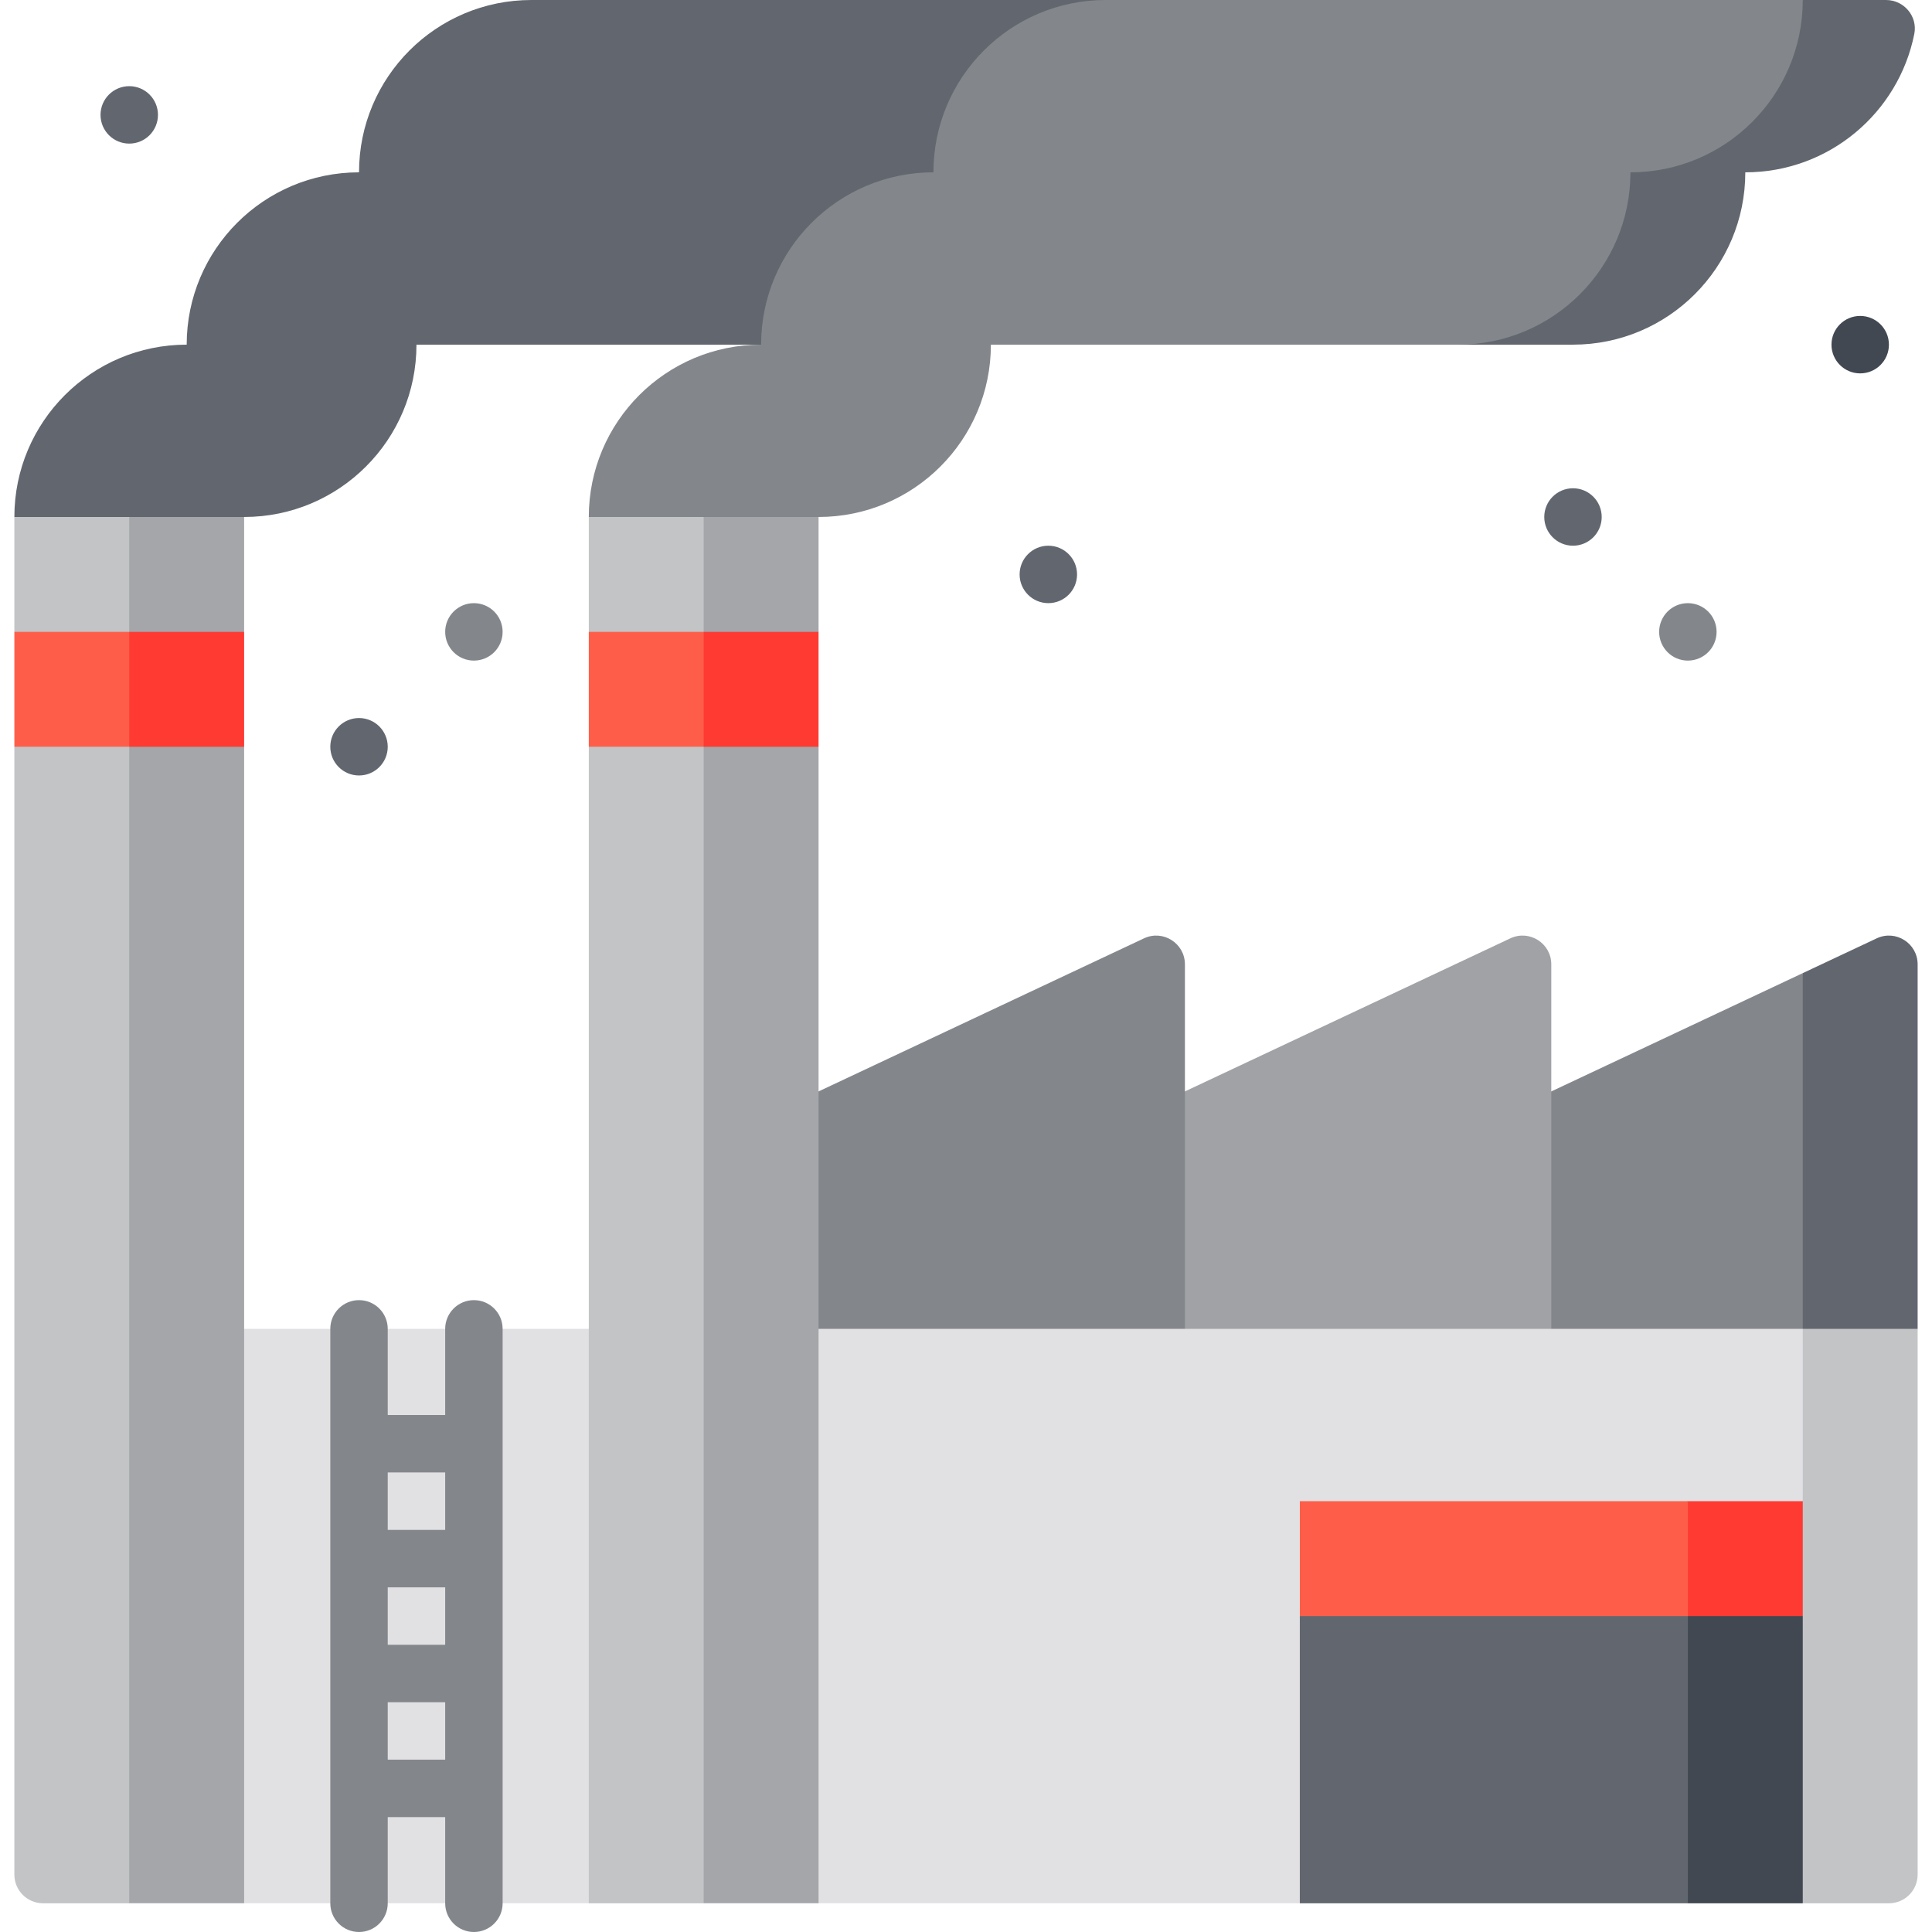 <svg id="Capa_1" enable-background="new 0 0 504.5 504.5" height="512" viewBox="0 0 504.5 504.5" width="512" xmlns="http://www.w3.org/2000/svg"><g><path d="m490.058 245.029-19.308 9.082-45 152.889 75-60v-95.184c0-5.497-5.718-9.126-10.692-6.787z" fill="#62676f"/><path d="m373.194 300v107h97.556v-152.888z" fill="#83878c"/><path d="m394.391 245.029-116.863 54.971v107h127.556v-155.184c-.001-5.497-5.719-9.126-10.693-6.787z" fill="#a0a2a6"/><path d="m298.724 245.029-116.863 54.971v107h127.556v-155.184c-.001-5.497-5.719-9.126-10.693-6.787z" fill="#83878c"/><path d="m470.75 347-60 75 60 75h22.5c4.142 0 7.5-3.358 7.5-7.5v-142.5z" fill="#c2c4c6"/><path d="m33.75 347 30 150h90l30-15 30 15h125.667l131.333-105v-45z" fill="#e1e1e3"/><path d="m440.75 407-30 37.5 30 52.5h30v-75z" fill="#414851"/><path d="m339.417 422v75h101.333v-90z" fill="#62676f"/><path d="m440.75 392-30 15 30 15h30v-30z" fill="#ff3a33"/><path d="m339.417 392h101.333v30h-101.333z" fill="#fe5e49"/><path d="m213.75 135-30-15-15 30v332l15 15h30v-302l-15-15 15-15z" fill="#a4a6aa"/><path d="m153.75 135v30l15 15-15 15v302h30v-377z" fill="#c2c4c6"/><path d="m183.75 195h30v-30h-30l-15 15z" fill="#ff3a33"/><path d="m153.75 165h30v30h-30z" fill="#fe5e49"/><path d="m63.75 135-30-15-15 30v332l15 15h30v-302l-15-15 15-15z" fill="#a4a6aa"/><path d="m3.75 135v30l15 15-15 15v294.5c0 4.142 3.358 7.5 7.5 7.5h22.5v-377z" fill="#c2c4c6"/><path d="m33.75 195h30v-30h-30l-15 15z" fill="#ff3a33"/><path d="m3.75 165h30v30h-30z" fill="#fe5e49"/><circle cx="485.75" cy="90" fill="#414851" r="7.5"/><circle cx="410.75" cy="135" fill="#62676f" r="7.5"/><circle cx="440.75" cy="165" fill="#83878c" r="7.5"/><circle cx="273.75" cy="150" fill="#62676f" r="7.5"/><circle cx="33.75" cy="30" fill="#62676f" r="7.5"/><circle cx="93.75" cy="195" fill="#62676f" r="7.5"/><g fill="#83878c"><circle cx="123.75" cy="165" r="7.5"/><path d="m93.75 504.5c-4.143 0-7.5-3.358-7.5-7.5v-150c0-4.142 3.357-7.5 7.5-7.5s7.5 3.358 7.5 7.5v150c0 4.142-3.357 7.5-7.5 7.5z"/><path d="m123.75 504.5c-4.143 0-7.5-3.358-7.5-7.5v-150c0-4.142 3.357-7.5 7.5-7.5s7.5 3.358 7.5 7.5v150c0 4.142-3.357 7.5-7.5 7.5z"/><path d="m93.75 369.5h30v15h-30z"/><path d="m93.75 399.5h30v15h-30z"/><path d="m93.75 429.5h30v15h-30z"/><path d="m93.75 459.5h30v15h-30z"/></g><path d="m138.75 0c-24.853 0-45 20.147-45 45-24.853 0-45 20.147-45 45-24.853 0-45 20.147-45 45h60c24.853 0 45-20.147 45-45h180v-90z" fill="#62676f"/><path d="m470.75 0-90 45v45h30c24.853 0 45-20.147 45-45 21.821 0 40.015-15.532 44.129-36.143.917-4.594-2.695-8.857-7.381-8.857z" fill="#62676f"/><path d="m425.75 45c24.853 0 45-20.147 45-45h-182c-24.853 0-45 20.147-45 45-24.853 0-45 20.147-45 45-24.853 0-45 20.147-45 45h60c24.853 0 45-20.147 45-45h122c24.853 0 45-20.147 45-45z" fill="#83878c"/></g></svg>